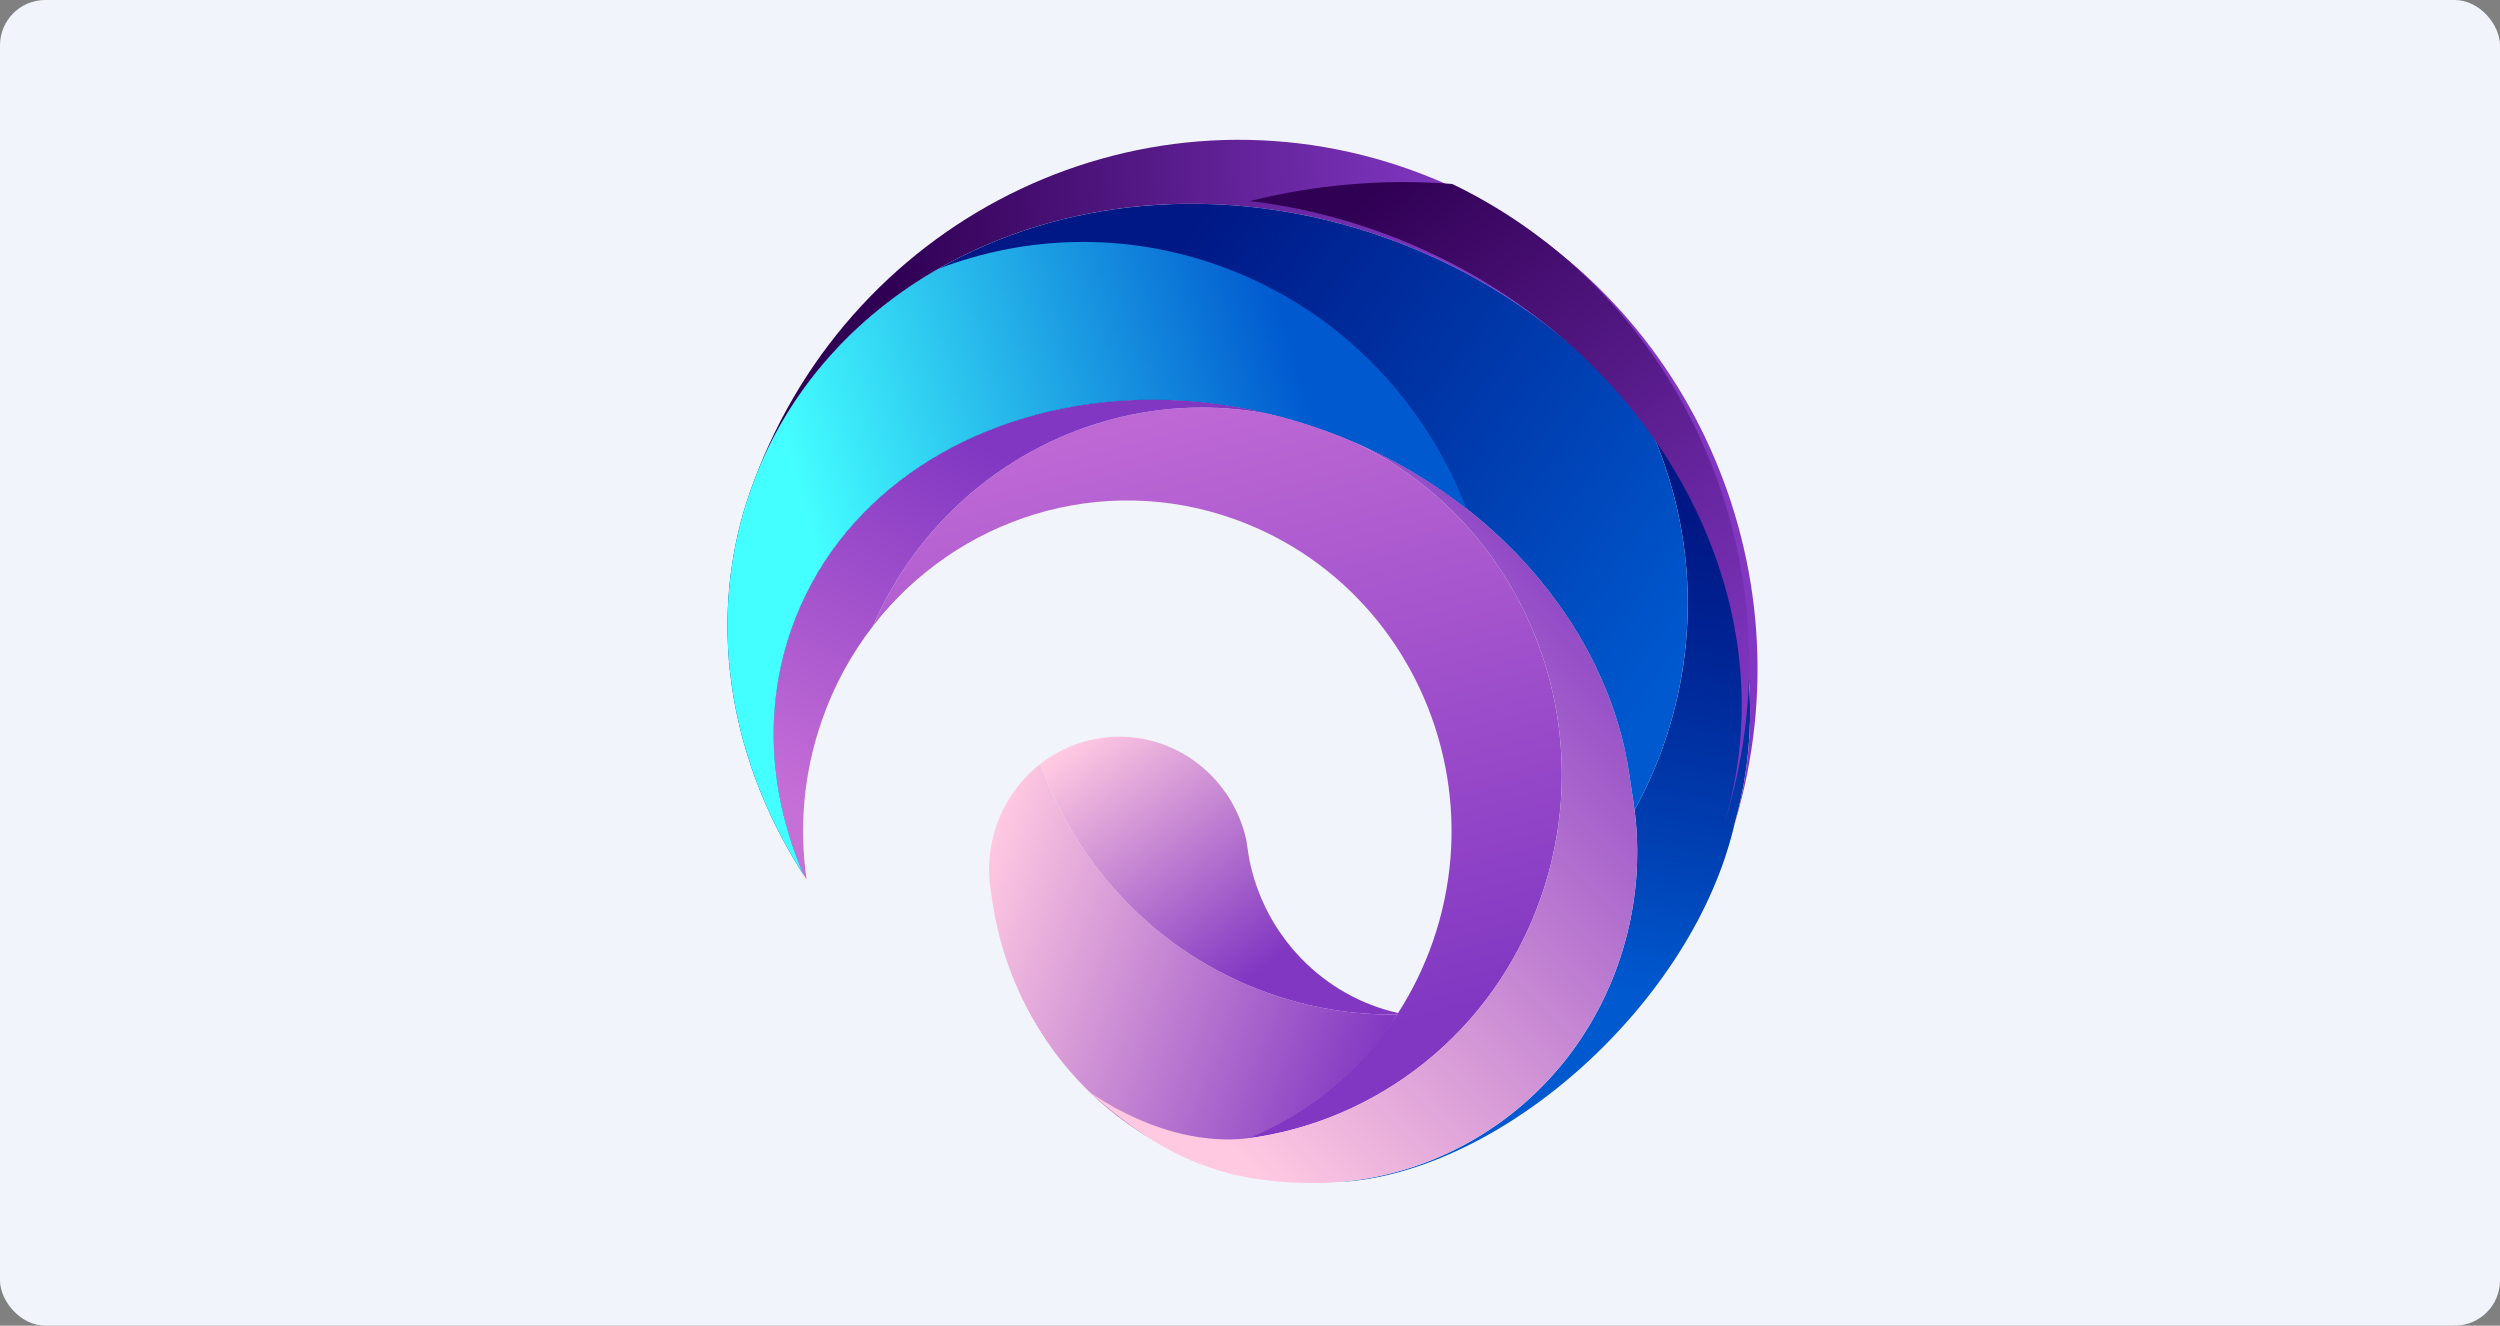 <svg width="347" height="184" viewBox="0 0 347 184" fill="none" xmlns="http://www.w3.org/2000/svg">
<rect x="0" y="0" width="347" height="184" fill="#808080" stroke="none"/>
<rect width="347" height="184" rx="6.286" fill="#F2F4FC"/>
<path d="M229.103 59.585C235.037 72.865 236.119 88.408 230.957 103.249C229.836 106.473 228.471 109.528 226.875 112.408C227.107 114.228 227.23 116.068 227.245 117.921C227.25 118.543 227.242 119.165 227.222 119.789C227.22 119.84 227.219 119.891 227.218 119.942C227.195 120.576 227.161 121.21 227.113 121.845C227.113 121.852 227.112 121.859 227.112 121.865C227.066 122.464 227.005 123.064 226.936 123.665C226.926 123.756 226.916 123.848 226.904 123.939C226.83 124.553 226.745 125.167 226.645 125.78C226.641 125.805 226.636 125.829 226.632 125.854C226.539 126.423 226.432 126.991 226.317 127.56C226.291 127.688 226.265 127.816 226.238 127.944C226.113 128.537 225.978 129.13 225.829 129.723C225.822 129.752 225.813 129.781 225.806 129.81C225.664 130.366 225.508 130.921 225.345 131.476C225.302 131.622 225.258 131.77 225.214 131.916C225.036 132.499 224.851 133.081 224.649 133.661C223.206 137.809 221.238 141.605 218.852 145.023L218.849 145.031C211.112 156.065 198.96 162.971 185.891 164.062C185.888 164.064 185.886 164.067 185.883 164.069C208.45 162.897 235.171 139.028 240.789 114.204L240.788 114.203C246.081 95.496 241.227 75.565 229.103 59.585Z" fill="url(#paint0_linear_2224_468841)"/>
<path d="M240.304 115.826C250.589 83.243 229.594 46.485 192.707 33.142C186.708 30.972 180.652 29.551 174.66 28.841C143.836 25.14 114.826 40.035 104.652 66.759C118.49 29.549 159.044 10.276 196.01 23.648C198.319 24.483 200.564 25.431 202.732 26.469C235.298 42.132 251.78 80.406 240.304 115.826Z" fill="url(#paint1_linear_2224_468841)"/>
<path d="M213.894 124.521C207.362 143.302 191.126 155.739 172.973 158.043C173.551 157.809 174.135 157.559 174.704 157.303L174.714 157.298C182.469 153.784 189.24 148.07 194.054 140.606L194.057 140.598C196.005 137.574 197.636 134.263 198.878 130.694C204.174 115.466 201.106 99.278 192.113 87.344C192.105 87.341 192.108 87.333 192.1 87.33C187.536 81.289 181.453 76.347 174.168 73.178C173.297 72.799 172.41 72.442 171.511 72.117C152.882 65.378 132.791 71.905 121.184 86.877C130.857 64.553 154.751 52.451 177.895 57.844C177.926 57.856 177.958 57.867 177.992 57.871C179.94 58.394 181.892 59.01 183.839 59.714C185.187 60.202 186.513 60.727 187.807 61.294C210.979 72.192 222.593 99.509 213.894 124.521Z" fill="url(#paint2_linear_2224_468841)"/>
<path d="M121.183 86.876C118.192 90.728 115.763 95.135 114.066 100.015C111.516 107.347 110.906 114.892 111.957 122.079C111.828 121.887 111.694 121.685 111.571 121.478C106.847 110.537 105.926 98.591 109.824 87.383C116.062 69.447 133.068 57.985 153.121 55.834C161.057 54.985 169.48 55.597 177.894 57.843C154.75 52.45 130.855 64.552 121.183 86.876Z" fill="url(#paint3_linear_2224_468841)"/>
<path d="M193.931 140.806C190.534 146.619 181.489 156.037 169.034 159.415C167.045 159.954 164.984 160.113 162.947 159.766C162.937 159.771 162.929 159.768 162.921 159.766C159.245 157.983 155.903 155.752 152.93 153.147C144.468 145.732 139.024 135.354 137.61 124.162C137.554 123.862 137.502 123.553 137.46 123.24C137.327 122.295 137.274 121.353 137.285 120.425C137.286 120.398 137.286 120.371 137.284 120.352C137.386 114.623 140.095 109.385 144.394 106.034C149.539 120.332 160.653 132.271 175.82 137.758C181.812 139.925 187.931 140.908 193.931 140.806Z" fill="url(#paint4_linear_2224_468841)"/>
<path d="M194.054 140.606C194.013 140.673 193.98 140.743 193.932 140.807C187.932 140.908 181.812 139.926 175.821 137.758C160.653 132.272 149.54 120.332 144.395 106.035C146.792 104.169 149.671 102.884 152.873 102.431C162.237 101.102 170.914 107.336 172.979 116.556C172.984 116.566 173.378 119.162 173.38 119.181C175.533 130.087 183.85 138.327 194.054 140.606Z" fill="url(#paint5_linear_2224_468841)"/>
<path d="M226.773 111.656C226.771 111.637 226.761 111.615 226.766 111.599C226.728 111.35 226.202 107.838 226.166 107.608C225.984 106.32 225.749 105.031 225.458 103.749C225.448 103.728 225.432 103.695 225.438 103.679C224.587 99.95 223.288 96.285 221.584 92.736C221.582 92.717 221.577 92.706 221.58 92.698C215.261 79.505 203.386 67.969 187.807 61.293C210.979 72.191 222.593 99.509 213.894 124.52C207.403 143.182 191.329 155.576 173.316 157.993C173.302 157.986 173.295 157.983 173.295 157.983C161.487 159.408 151.111 151.457 151.111 151.457C160.358 159.695 168.047 163.69 179.99 164.161C180.045 164.164 180.099 164.164 180.153 164.166C180.457 164.178 180.762 164.188 181.072 164.194C181.62 164.209 182.167 164.213 182.713 164.207C182.932 164.207 183.149 164.208 183.371 164.205C183.37 164.203 183.368 164.202 183.366 164.2C197.385 163.841 210.615 156.771 218.848 145.03L218.851 145.022C221.238 141.604 223.206 137.808 224.649 133.66C227.191 126.353 227.811 118.829 226.773 111.656Z" fill="url(#paint6_linear_2224_468841)"/>
<path d="M230.957 103.249C229.836 106.473 228.472 109.528 226.875 112.408C226.84 112.151 226.811 111.905 226.773 111.656C226.771 111.637 226.76 111.615 226.766 111.599C226.728 111.35 226.202 107.838 226.166 107.608C225.984 106.32 225.749 105.032 225.458 103.749C225.448 103.728 225.432 103.695 225.438 103.679C224.587 99.95 223.288 96.285 221.584 92.736C221.582 92.717 221.577 92.706 221.58 92.698C217.605 84.4 211.438 76.765 203.535 70.576C197.817 66.091 191.202 62.377 183.838 59.713C173.471 55.963 162.929 54.783 153.121 55.834C140.913 57.147 129.834 61.901 121.625 69.477C116.356 74.341 112.264 80.365 109.824 87.383C105.926 98.591 106.847 110.537 111.571 121.477C111.378 121.19 111.188 120.895 111.008 120.595C110.7 120.103 110.395 119.604 110.1 119.099C109.82 118.626 109.549 118.157 109.283 117.672C109.246 117.622 109.221 117.568 109.188 117.511C108.947 117.08 108.709 116.641 108.482 116.196C108.436 116.125 108.393 116.046 108.36 115.962C108.102 115.479 107.854 114.991 107.617 114.498C107.4 114.076 107.194 113.648 106.996 113.224C106.461 112.08 105.965 110.932 105.507 109.771C105.292 109.24 105.088 108.704 104.884 108.169C104.458 107.019 104.062 105.862 103.711 104.704C103.581 104.285 103.454 103.86 103.335 103.436C103.3 103.333 103.265 103.23 103.24 103.122C103.107 102.638 102.976 102.147 102.852 101.66C102.727 101.153 102.602 100.646 102.492 100.145C102.394 99.738 102.304 99.334 102.224 98.925C102.158 98.63 102.1 98.337 102.05 98.048C101.958 97.598 101.877 97.143 101.803 96.691C101.713 96.134 101.623 95.576 101.548 95.025C101.478 94.537 101.416 94.053 101.364 93.564C101.338 93.41 101.322 93.25 101.307 93.091C101.193 92.063 101.11 91.028 101.055 89.985C101.026 89.432 101.002 88.862 100.992 88.306C100.966 87.31 100.966 86.314 100.992 85.319C100.996 85.004 101.007 84.691 101.029 84.373C101.034 84.076 101.058 83.777 101.071 83.484C101.083 83.27 101.095 83.058 101.115 82.848C101.136 82.43 101.176 82.01 101.218 81.582C101.213 81.571 101.211 81.551 101.219 81.528C101.263 81.046 101.317 80.558 101.371 80.071C101.387 79.923 101.406 79.767 101.432 79.614C101.485 79.18 101.546 78.75 101.615 78.322C101.621 78.252 101.628 78.182 101.645 78.106C101.706 77.703 101.771 77.31 101.848 76.912C101.887 76.673 101.928 76.425 101.978 76.181C102.007 76.02 102.037 75.858 102.077 75.692C102.15 75.302 102.234 74.907 102.326 74.515C102.425 74.053 102.531 73.594 102.657 73.132C102.752 72.705 102.866 72.275 102.988 71.848C103.167 71.18 103.365 70.509 103.579 69.844C103.742 69.325 103.913 68.807 104.092 68.293C104.271 67.778 104.457 67.266 104.652 66.757C109.508 53.996 118.66 43.938 130.258 37.308C138.634 32.517 148.299 29.506 158.539 28.594C169.556 27.591 181.237 28.993 192.707 33.142C207.891 38.634 220.376 48.083 229.103 59.585C235.037 72.865 236.119 88.408 230.957 103.249Z" fill="url(#paint7_linear_2224_468841)"/>
<path d="M203.535 70.577C197.817 66.092 191.202 62.378 183.838 59.714C173.471 55.964 162.929 54.785 153.121 55.835C133.068 57.986 116.062 69.448 109.824 87.385C105.926 98.592 106.847 110.538 111.571 121.479C111.378 121.192 111.188 120.897 111.008 120.596C110.7 120.105 110.395 119.605 110.1 119.1C109.82 118.628 109.549 118.158 109.283 117.673C109.246 117.623 109.221 117.569 109.188 117.512C108.947 117.081 108.709 116.642 108.482 116.198C108.436 116.127 108.393 116.048 108.36 115.963C108.102 115.48 107.854 114.992 107.617 114.499C107.4 114.077 107.194 113.649 106.996 113.225C106.461 112.081 105.965 110.933 105.507 109.772C105.292 109.242 105.088 108.706 104.884 108.17C104.458 107.021 104.062 105.864 103.711 104.705C103.581 104.287 103.454 103.861 103.335 103.438C103.3 103.334 103.265 103.231 103.24 103.123C103.107 102.64 102.976 102.149 102.852 101.661C102.727 101.154 102.602 100.647 102.492 100.146C102.394 99.739 102.304 99.336 102.224 98.927C102.158 98.631 102.1 98.338 102.05 98.049C101.958 97.6 101.877 97.144 101.803 96.693C101.713 96.135 101.623 95.578 101.548 95.026C101.478 94.539 101.416 94.055 101.364 93.565C101.338 93.411 101.322 93.251 101.307 93.092C101.193 92.064 101.11 91.029 101.055 89.987C101.026 89.433 101.002 88.863 100.992 88.307C100.966 87.311 100.966 86.316 100.992 85.32C100.996 85.005 101.007 84.692 101.029 84.374C101.034 84.078 101.058 83.779 101.071 83.485C101.083 83.272 101.095 83.059 101.115 82.849C101.136 82.431 101.176 82.011 101.218 81.583C101.213 81.572 101.211 81.553 101.219 81.529C101.263 81.047 101.317 80.559 101.371 80.072C101.387 79.924 101.406 79.768 101.432 79.615C101.485 79.181 101.546 78.751 101.615 78.323C101.621 78.253 101.628 78.183 101.645 78.108C101.706 77.704 101.771 77.311 101.848 76.914C101.887 76.674 101.928 76.427 101.978 76.182C102.007 76.021 102.037 75.859 102.077 75.693C102.15 75.303 102.234 74.908 102.326 74.516C102.425 74.054 102.531 73.595 102.657 73.133C102.752 72.706 102.866 72.276 102.988 71.85C103.167 71.181 103.365 70.511 103.579 69.846C103.742 69.326 103.913 68.808 104.092 68.294C104.271 67.779 104.457 67.267 104.652 66.759C109.508 53.997 118.66 43.939 130.258 37.309C142.434 32.644 156.221 32.173 169.434 36.952C185.673 42.827 197.686 55.419 203.535 70.577Z" fill="url(#paint8_linear_2224_468841)"/>
<path d="M239.143 114.891C249.429 82.308 228.434 45.55 191.547 32.208C185.547 30.037 179.492 28.616 173.5 27.906C182.561 25.636 192.033 24.789 201.572 25.533C234.137 41.197 250.619 79.471 239.143 114.891Z" fill="url(#paint9_linear_2224_468841)"/>
<defs>
<linearGradient id="paint0_linear_2224_468841" x1="214.14" y1="135.453" x2="226.641" y2="70.757" gradientUnits="userSpaceOnUse">
<stop stop-color="#0059CF"/>
<stop offset="0.309" stop-color="#0041B4"/>
<stop offset="0.756" stop-color="#002393"/>
<stop offset="1" stop-color="#001886"/>
</linearGradient>
<linearGradient id="paint1_linear_2224_468841" x1="202.386" y1="67.715" x2="125.112" y2="70.036" gradientUnits="userSpaceOnUse">
<stop stop-color="#8137C2"/>
<stop offset="1" stop-color="#300054"/>
</linearGradient>
<linearGradient id="paint2_linear_2224_468841" x1="156.788" y1="45.446" x2="182.927" y2="145.512" gradientUnits="userSpaceOnUse">
<stop offset="0" stop-color="#C66FD7"/>
<stop offset="1" stop-color="#8137C2"/>
</linearGradient>
<linearGradient id="paint3_linear_2224_468841" x1="120.971" y1="117.709" x2="147.192" y2="67.573" gradientUnits="userSpaceOnUse">
<stop offset="0" stop-color="#C66FD7"/>
<stop offset="1" stop-color="#8137C2"/>
</linearGradient>
<linearGradient id="paint4_linear_2224_468841" x1="134.361" y1="125.92" x2="192.121" y2="146.01" gradientUnits="userSpaceOnUse">
<stop offset="0" stop-color="#FFC9E1"/>
<stop offset="1" stop-color="#8137C2"/>
</linearGradient>
<linearGradient id="paint5_linear_2224_468841" x1="150.916" y1="101.763" x2="176.423" y2="133.493" gradientUnits="userSpaceOnUse">
<stop offset="0" stop-color="#FFC9E1"/>
<stop offset="1" stop-color="#8137C2"/>
</linearGradient>
<linearGradient id="paint6_linear_2224_468841" x1="159.841" y1="147.844" x2="230.577" y2="78.65" gradientUnits="userSpaceOnUse">
<stop stop-color="#FFC9E1"/>
<stop offset="1" stop-color="#8137C2"/>
</linearGradient>
<linearGradient id="paint7_linear_2224_468841" x1="212.779" y1="120.839" x2="139.384" y2="67.487" gradientUnits="userSpaceOnUse">
<stop stop-color="#0059CF"/>
<stop offset="1" stop-color="#001886"/>
</linearGradient>
<linearGradient id="paint8_linear_2224_468841" x1="114.36" y1="81.274" x2="183.446" y2="61.377" gradientUnits="userSpaceOnUse">
<stop offset="0" stop-color="#44FFFF"/>
<stop offset="1" stop-color="#0059CF"/>
</linearGradient>
<linearGradient id="paint9_linear_2224_468841" x1="245.439" y1="96.243" x2="189.32" y2="27.384" gradientUnits="userSpaceOnUse">
<stop stop-color="#8137C2"/>
<stop offset="1" stop-color="#300054"/>
</linearGradient>
</defs>
</svg>
